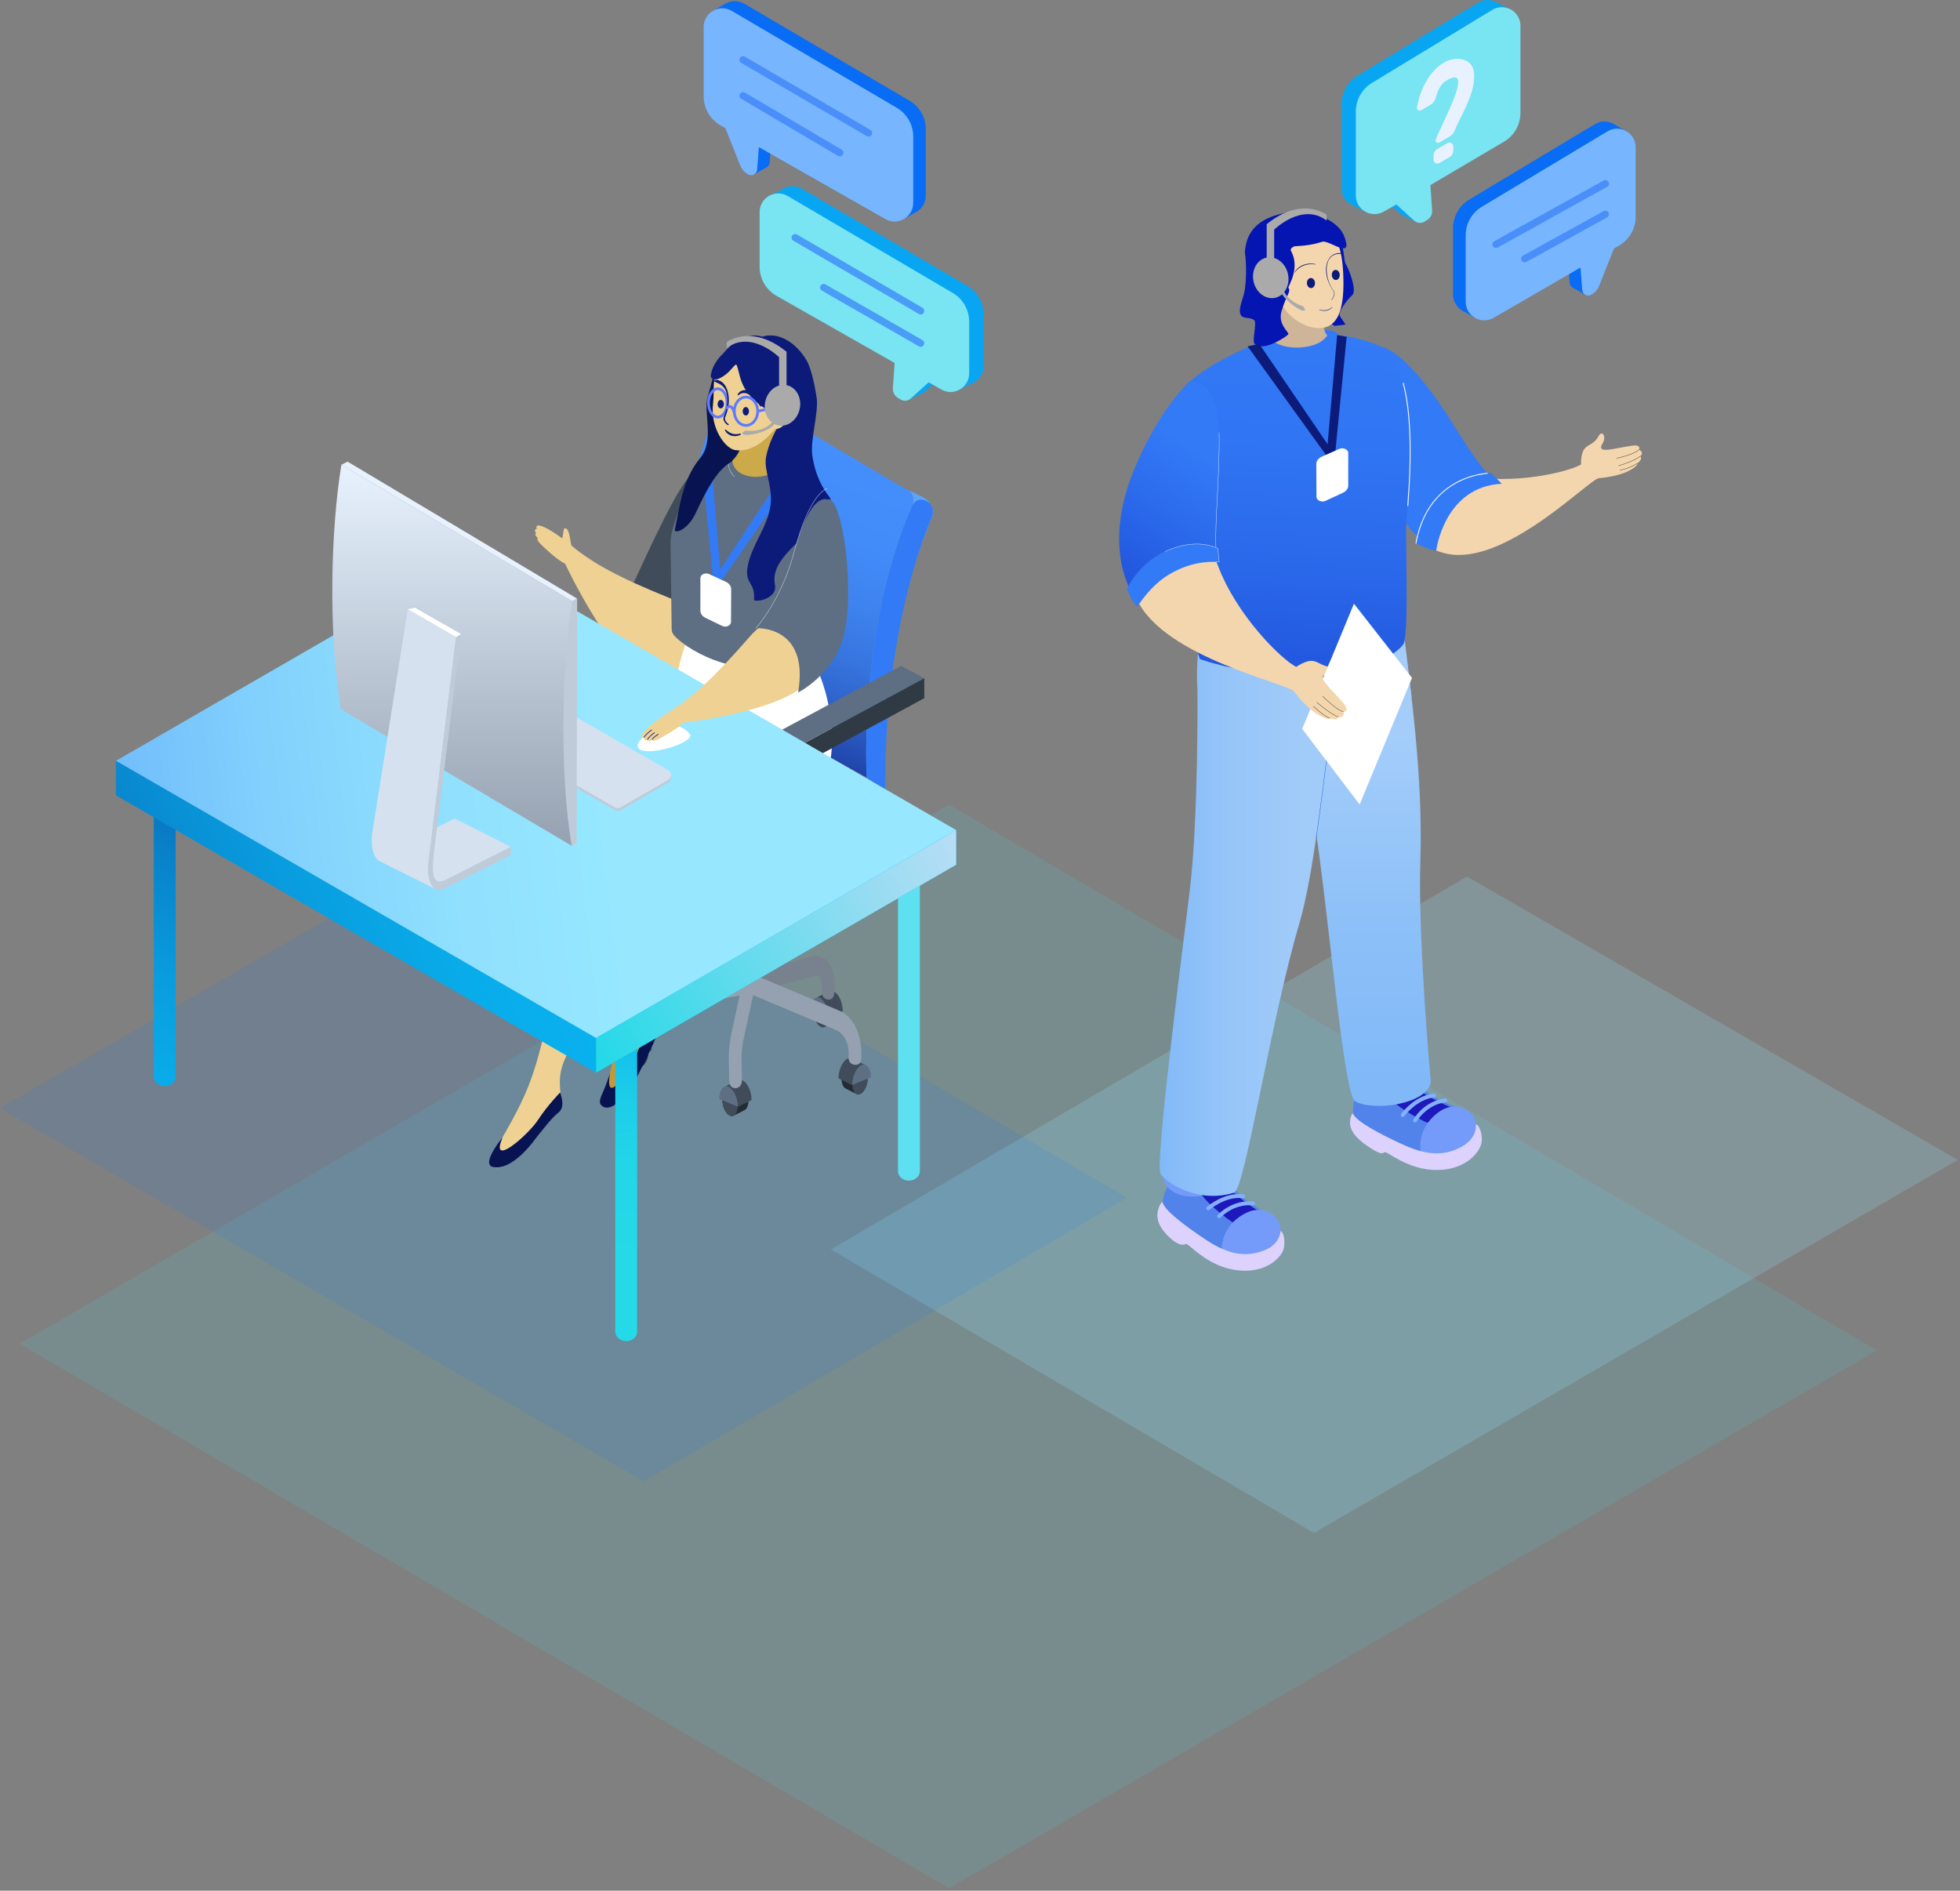 <svg width="622" height="600" viewBox="0 0 622 600" fill="none" xmlns="http://www.w3.org/2000/svg">
<rect x="0" y="0" width="622" height="600" fill="#808080" stroke="none"/>
<path opacity="0.12" d="M301.21 255.322L6.189 426.414L301.21 599.247L595.635 428.557L301.21 255.322Z" fill="#41DCEC"/>
<path opacity="0.21" d="M465.564 278.18L621.283 368.092L416.981 486.475L263.657 396.512L465.564 278.18Z" fill="#96E7FF"/>
<path opacity="0.11" d="M155.719 261.766L0 351.678L204.302 470.061L357.626 380.098L155.719 261.766Z" fill="#0878FF"/>
<path d="M275.033 246.747C275.033 246.747 272.284 200.021 289.499 160.449C290.123 159.017 290.191 156.093 287.004 154.989C287.004 154.989 292.614 157.46 293.63 158.239C295.654 159.79 296.595 162.099 295.787 163.999C278.775 204.027 280.935 251.174 280.935 251.174L275.033 246.747Z" fill="#5DA4F9"/>
<path d="M214.117 213.254C214.117 213.254 211.311 165.548 229.129 125.72C229.912 123.971 231.84 123.038 233.691 123.531L287.005 154.988C289.307 155.602 290.507 158.119 289.554 160.302C272.273 199.903 275.028 246.736 275.028 246.736L214.117 213.254Z" fill="url(#paint0_linear_1999_3623)"/>
<path d="M289.5 160.449C289.5 160.449 290.901 157.365 294.155 159.088C296.965 160.576 295.788 163.999 295.788 163.999C295.788 163.999 280.418 196.625 280.936 251.173L275.028 246.737C275.028 246.737 272.365 199.516 289.5 160.449Z" fill="#337AF7"/>
<path d="M237.542 349.196C237.542 346.905 236.45 344.598 235.102 344.043C234.671 343.866 234.266 343.889 233.915 344.078L233.928 344.071L230.553 345.771C230.543 345.775 230.532 345.78 230.522 345.785C230.514 345.789 230.505 345.792 230.497 345.797C230.493 345.799 230.489 345.8 230.485 345.802L230.486 345.804C229.735 346.202 229.227 347.352 229.227 348.915C229.227 351.206 230.319 353.513 231.666 354.067C232.087 354.24 232.482 354.222 232.828 354.046L232.829 354.049L236.26 352.32L236.226 352.337C237.008 351.968 237.542 350.798 237.542 349.196Z" fill="#232C33"/>
<path d="M232.483 354.164C233.753 353.92 234.416 351.821 233.965 349.477C233.514 347.132 232.12 345.429 230.85 345.674C229.58 345.918 228.917 348.016 229.368 350.361C229.819 352.705 231.213 354.408 232.483 354.164Z" fill="#404C59"/>
<path d="M234.233 351.222C234.233 348.407 232.891 345.573 231.235 344.891C229.58 344.21 228.238 345.939 228.238 348.754L234.233 351.222Z" fill="#5E6E83"/>
<path d="M238.506 349.096C238.506 346.293 237.169 343.47 235.521 342.791C234.993 342.574 234.497 342.602 234.067 342.834L234.083 342.825L230.16 344.801C230.495 344.719 230.854 344.735 231.234 344.891C232.89 345.573 234.231 348.407 234.231 351.222L238.506 349.096Z" fill="#404C59"/>
<path d="M266.479 320.999C266.479 318.708 265.387 316.401 264.039 315.847C263.608 315.669 263.203 315.693 262.852 315.882L262.865 315.875L259.49 317.574C259.48 317.579 259.469 317.584 259.459 317.589C259.451 317.593 259.442 317.596 259.434 317.601C259.43 317.603 259.426 317.604 259.422 317.606L259.423 317.607C258.672 318.006 258.164 319.156 258.164 320.719C258.164 323.01 259.256 325.316 260.603 325.871C261.024 326.044 261.419 326.026 261.765 325.849L261.766 325.853L265.197 324.124L265.163 324.141C265.945 323.771 266.479 322.601 266.479 320.999Z" fill="#232C33"/>
<path d="M261.419 325.968C262.689 325.724 263.352 323.625 262.901 321.281C262.45 318.936 261.056 317.234 259.786 317.478C258.517 317.722 257.853 319.821 258.304 322.165C258.755 324.51 260.149 326.212 261.419 325.968Z" fill="#404C59"/>
<path d="M263.17 323.027C263.17 320.212 261.828 317.378 260.172 316.696C258.517 316.015 257.175 317.744 257.175 320.559L263.17 323.027Z" fill="#5E6E83"/>
<path d="M267.444 320.901C267.444 318.097 266.107 315.274 264.459 314.596C263.931 314.378 263.435 314.407 263.005 314.639L263.021 314.63L259.098 316.606C259.432 316.524 259.792 316.54 260.172 316.696C261.828 317.377 263.169 320.212 263.169 323.027L267.444 320.901Z" fill="#404C59"/>
<path d="M222.094 317.299C222.094 315.008 221.002 312.701 219.655 312.146C219.223 311.969 218.818 311.992 218.467 312.181L218.48 312.174L215.106 313.874C215.095 313.878 215.085 313.883 215.074 313.888C215.066 313.892 215.057 313.896 215.049 313.9C215.045 313.902 215.041 313.903 215.037 313.905L215.038 313.907C214.287 314.305 213.779 315.455 213.779 317.018C213.779 319.309 214.871 321.616 216.218 322.17C216.639 322.343 217.035 322.325 217.38 322.149L217.381 322.152L220.812 320.423L220.778 320.44C221.56 320.071 222.094 318.901 222.094 317.299Z" fill="#232C33"/>
<path d="M217.034 322.268C218.304 322.024 218.968 319.925 218.517 317.581C218.066 315.236 216.671 313.533 215.401 313.778C214.132 314.022 213.468 316.12 213.919 318.465C214.37 320.809 215.765 322.512 217.034 322.268Z" fill="#404C59"/>
<path d="M218.784 319.326C218.784 316.511 217.442 313.677 215.787 312.996C214.132 312.314 212.79 314.044 212.79 316.859L218.784 319.326Z" fill="#5E6E83"/>
<path d="M223.059 317.2C223.059 314.397 221.722 311.574 220.073 310.895C219.546 310.678 219.05 310.706 218.62 310.938L218.636 310.929L214.713 312.905C215.047 312.823 215.407 312.839 215.787 312.995C217.442 313.677 218.784 316.511 218.784 319.326L223.059 317.2Z" fill="#404C59"/>
<path d="M267.063 342.316C267.063 340.025 268.155 337.718 269.503 337.164C269.934 336.986 270.339 337.01 270.69 337.199L270.677 337.192L274.052 338.891C274.062 338.896 274.073 338.901 274.083 338.906C274.091 338.91 274.1 338.913 274.108 338.917C274.112 338.919 274.116 338.921 274.12 338.923L274.119 338.924C274.87 339.323 275.378 340.473 275.378 342.035C275.378 344.326 274.286 346.633 272.939 347.188C272.518 347.361 272.123 347.343 271.777 347.166L271.776 347.169L268.345 345.441L268.379 345.458C267.597 345.088 267.063 343.918 267.063 342.316Z" fill="#232C33"/>
<path d="M275.238 343.481C275.689 341.137 275.025 339.038 273.755 338.794C272.486 338.55 271.091 340.253 270.64 342.597C270.189 344.942 270.853 347.04 272.123 347.284C273.392 347.529 274.787 345.826 275.238 343.481Z" fill="#404C59"/>
<path d="M270.373 344.343C270.373 341.528 271.715 338.694 273.37 338.012C275.026 337.331 276.368 339.06 276.368 341.875L270.373 344.343Z" fill="#5E6E83"/>
<path d="M266.098 342.217C266.098 339.413 267.435 336.59 269.083 335.912C269.611 335.694 270.107 335.723 270.537 335.955L270.521 335.946L274.444 337.921C274.11 337.84 273.75 337.856 273.37 338.012C271.715 338.693 270.373 341.528 270.373 344.343L266.098 342.217Z" fill="#404C59"/>
<path d="M197.491 333.769C197.491 331.478 198.583 329.171 199.931 328.616C200.362 328.439 200.767 328.462 201.119 328.652L201.105 328.644L204.48 330.344C204.49 330.349 204.501 330.353 204.511 330.358C204.519 330.362 204.528 330.366 204.536 330.37C204.54 330.372 204.544 330.373 204.548 330.375L204.548 330.377C205.298 330.775 205.807 331.926 205.807 333.488C205.807 335.779 204.714 338.086 203.367 338.641C202.946 338.814 202.551 338.795 202.205 338.619L202.204 338.622L198.773 336.894L198.807 336.91C198.025 336.541 197.491 335.371 197.491 333.769Z" fill="#404C59"/>
<path d="M205.666 334.935C206.117 332.59 205.453 330.492 204.184 330.248C202.914 330.004 201.519 331.706 201.068 334.051C200.618 336.395 201.281 338.494 202.551 338.738C203.82 338.982 205.215 337.28 205.666 334.935Z" fill="#232C33"/>
<path d="M200.801 335.795C200.801 332.98 202.143 330.146 203.798 329.464C205.454 328.783 206.796 330.513 206.796 333.327L200.801 335.795Z" fill="#404C59"/>
<path d="M196.526 333.67C196.526 330.866 197.863 328.043 199.512 327.364C200.039 327.147 200.535 327.176 200.965 327.407L200.949 327.399L204.872 329.374C204.538 329.293 204.178 329.308 203.798 329.465C202.143 330.146 200.801 332.98 200.801 335.795L196.526 333.67Z" fill="#5E6E83"/>
<path d="M237.365 308.955L257.601 303.53C260.702 302.899 262.432 304.566 263.336 306.08C265.393 309.524 264.84 314.643 264.77 315.216C264.561 316.93 263.539 317.469 262.449 317.159C261.358 316.842 260.608 315.758 260.8 314.037C260.89 313.23 260.908 311.286 260.388 310.429C259.893 309.612 258.756 309.705 258.2 309.819L237.958 315.245L237.365 308.955Z" fill="#78828E"/>
<path d="M237.958 315.245L205.833 321.647C205.784 321.656 205.703 321.665 205.652 321.67C204.927 321.728 202.562 322.37 202.562 328.185C202.562 329.941 201.617 330.566 200.501 330.566C199.386 330.566 198.522 329.941 198.522 328.185C198.522 318.037 203.382 315.483 205.413 315.32L237.365 308.956L237.958 315.245Z" fill="#95A1B0"/>
<path d="M271.327 337.932C272.309 337.932 273.141 337.634 273.292 336.063C273.697 331.84 272.662 323.154 265.844 320.515L238.231 308.9L222.204 300.835C222.024 300.745 221.836 300.694 221.647 300.686C221.403 300.668 219.185 300.654 217.472 303.276C216.641 304.546 215.651 306.903 215.651 310.915C215.651 312.671 216.57 313.57 217.686 313.57C218.801 313.57 219.691 312.671 219.691 310.915C219.691 308.039 220.527 307.209 221.32 307.067L237.095 315.001L264.84 326.676C269.59 328.516 269.384 334.054 269.295 335.147C269.154 336.875 269.945 337.659 271.041 337.901C271.138 337.921 271.233 337.932 271.327 337.932Z" fill="#95A1B0"/>
<path d="M233.434 345.352C233.536 345.352 233.639 345.339 233.742 345.315C234.845 345.049 235.621 344.069 235.452 342.333C235.43 342.069 235.413 341.013 235.396 339.895C235.38 338.934 235.361 337.715 235.329 336.19C235.255 332.672 236.056 329.418 236.064 329.385L239.621 313C239.982 311.339 239.419 309.53 238.363 308.963C237.306 308.394 236.159 309.283 235.798 310.945L232.288 327.125C232.124 327.798 231.195 331.843 231.291 336.402C231.323 337.905 231.342 339.106 231.357 340.053C231.385 341.85 231.398 342.67 231.459 343.295C231.612 344.868 232.454 345.352 233.434 345.352Z" fill="#95A1B0"/>
<path d="M238.045 312.951C239.44 312.951 240.57 311.171 240.57 308.976V262.627C240.57 260.431 239.44 258.652 238.045 258.652C236.651 258.652 235.521 260.431 235.521 262.627V308.976C235.521 311.171 236.651 312.951 238.045 312.951Z" fill="#95A1B0"/>
<path d="M226.655 206.949L219.289 204.988L171.323 217.892L178.666 219.977L226.655 206.949Z" fill="#5E6E83"/>
<path d="M178.667 223.172L226.655 210.128V206.949L178.667 219.993V223.172Z" fill="#2F3A44"/>
<path d="M171.321 221.086L178.669 223.173V219.982L171.321 217.895V221.086Z" fill="#95A1B0"/>
<path d="M225.488 147.712C225.488 147.712 222.414 144.829 215.897 155.264C209.379 165.698 199.05 190.137 196.591 194.256C196.591 194.256 214.544 195.183 213.56 213.443C213.56 213.443 225.273 206.132 229.699 183.375C232.888 166.986 229.792 147.575 225.488 147.712Z" fill="#404C59"/>
<path d="M218.277 209.721C218.277 209.721 229.109 196.486 212.387 189.741C195.666 182.996 187.92 178.547 181.46 173.246C180.904 172.789 180.992 167.638 179.281 167.638C178.591 167.638 178.774 171.127 178.27 170.755C173.644 167.345 170.73 166.163 170.27 167.068C170.22 167.165 170.059 167.343 170.448 167.823C169.819 167.671 169.459 168.57 170.183 169.195C169.743 169.395 169.713 169.978 170.717 170.731C170.354 170.949 170.436 171.487 171.43 172.534C171.43 172.534 176.475 177.598 179.33 178.882C179.33 178.882 194.397 211.108 206.559 215.094C212.364 216.996 218.277 209.721 218.277 209.721Z" fill="#EFD293"/>
<path d="M170.214 254.735C172.961 263.843 192.735 264.083 211.801 256.914C230.868 249.745 244.098 236.549 241.351 227.441C238.604 218.332 220.92 216.76 201.853 223.929C182.786 231.099 167.467 245.626 170.214 254.735Z" fill="#E8F2FF"/>
<path d="M181.833 249.369C181.833 249.369 176.818 245.674 172.845 248.701C168.872 251.728 169.643 253.958 171.191 257.183C172.738 260.408 172.815 270.739 182.573 295.306C192.286 319.76 196.989 323.316 194.581 336.22C192.306 348.411 187.92 350.08 192.365 351.195C195.382 351.952 200.378 345.813 204.374 336.8C208.371 327.787 209.114 326.67 207.881 325.158C206.723 323.739 202.302 320.331 201.386 315.077C195.607 281.893 198.093 269.392 181.833 249.369Z" fill="#C49938"/>
<path d="M205.783 322.783C205.783 322.783 204.572 331.995 198.062 341.291C191.553 350.588 193.597 340.531 193.597 340.531C193.597 340.531 192.461 344.08 191.477 346.278C190.493 348.475 189.509 350.419 191.704 351.348C193.899 352.278 198.365 349.32 202.301 341.46C206.237 333.6 209.341 327.684 208.735 326.079C208.13 324.473 205.783 322.783 205.783 322.783Z" fill="#071451"/>
<path d="M221.307 196.041C218.13 200.651 214.526 212.847 214.114 219.93C213.207 235.513 219.436 253.411 238.7 258.389C265.206 265.238 269.264 233.111 258.555 210.502C254.043 200.978 246.304 196.317 239.937 193.363C232.504 189.915 226.331 188.753 221.307 196.041Z" fill="white"/>
<path d="M188.151 263.289C190.074 272.657 209.728 275.091 229.339 270.074C248.95 265.057 263.289 253.395 261.366 244.027C259.444 234.658 241.987 231.131 222.377 236.148C202.766 241.166 186.229 253.921 188.151 263.289Z" fill="white"/>
<path d="M232.995 145.455C232.995 145.455 232.116 145 231.194 146.029C231.194 146.029 225.88 146.696 224.254 147.026C223.081 147.265 222.062 148.054 221.456 149.201C219.013 153.832 212.561 166.643 212.785 172.409C212.785 172.409 213.098 193.567 213.147 199.55C213.154 200.345 213.429 201.104 213.928 201.67C216.908 205.051 231.624 215.818 253.314 211.204C254.564 210.938 255.79 210.496 256.92 209.842C258.569 208.885 260.443 207.285 260.391 204.968C260.299 200.849 266.755 166.868 264.08 161.308C261.406 155.747 248.988 148.716 248.988 148.716C248.988 148.716 248.727 147.126 247.284 147.333C247.284 147.333 242.939 151.849 237.498 150.202C237.498 150.202 233.426 149.3 232.995 145.455Z" fill="#5E6E83"/>
<path d="M231.194 146.029C231.194 146.029 230.519 148.602 233.03 151.29" stroke="#E8F2FF" stroke-width="0.108" stroke-linecap="round" stroke-linejoin="round"/>
<path d="M248.973 148.73C248.973 148.73 248.297 151.702 244.008 153.093" stroke="#E8F2FF" stroke-width="0.108" stroke-linecap="round" stroke-linejoin="round"/>
<path d="M249.481 148.855L228.579 180.682L225.663 146.059L222.746 146.585L226.634 187.588L253.06 149.615L249.481 148.855Z" fill="#337AF7"/>
<path d="M230.358 184.641L225.035 182.183C223.802 181.614 222.26 182.326 222.26 183.464V193.786C222.26 194.728 222.877 195.602 223.887 196.088L229.179 198.639C230.409 199.232 231.978 198.527 231.984 197.379L232.039 186.981C232.044 186.016 231.402 185.123 230.358 184.641Z" fill="white"/>
<path d="M226.963 117.287C226.963 117.287 226 120.705 224.543 126.096C223.199 131.067 226.766 139.825 222.227 145.315C216.543 152.19 215.762 160.614 214.175 168.055C213.874 169.467 218.202 168.411 220.806 162.767C228.858 145.315 232.171 145.165 245.512 142.835C245.512 142.835 241.335 120.281 226.963 117.287Z" fill="#071451"/>
<path d="M248.228 148.33C246.69 147.403 246.609 145.721 246.609 145.721C246.609 145.721 246.5 143.818 246.424 141.723C246.341 139.433 246.459 137.137 246.774 134.873C246.774 134.873 241.364 129.861 234.293 136.211C234.293 136.211 237.522 141.144 232.392 146.19C232.392 146.19 232.442 149.09 235.804 150.549C241.134 152.862 247.265 149.481 248.228 148.33Z" fill="#CCA949"/>
<path d="M229.233 113.853C229.233 113.853 226.988 117.067 226.583 121.135C226.417 122.8 226.578 125.574 226.284 128.083C225.369 135.901 230.125 142.304 233.277 142.826C240.222 143.974 245.915 136.12 245.915 136.12C245.915 136.12 248.51 136.59 249.53 133.129C250.549 129.669 247.584 128.968 246.286 131.065C246.286 131.065 249.159 115.802 236.555 113.37C236.555 113.37 232.385 112.285 229.233 113.853Z" fill="#EFD293"/>
<path d="M227.792 132.358C229.427 132.358 230.753 130.346 230.753 127.863C230.753 125.381 229.427 123.368 227.792 123.368C226.157 123.368 224.832 125.381 224.832 127.863C224.832 130.346 226.157 132.358 227.792 132.358Z" stroke="#5F7AFF" stroke-width="0.863" stroke-miterlimit="10"/>
<path d="M226.717 121.071C227.294 121.381 227.846 121.577 228.373 121.855C228.887 122.156 229.372 122.533 229.76 123.043C230.566 124.059 230.816 125.531 230.837 126.913C230.857 128.317 230.588 129.721 230.143 131.039C230.029 131.369 229.908 131.695 229.772 132.012C229.715 132.151 229.605 132.342 229.575 132.589C229.543 132.819 229.582 133.037 229.632 133.23C229.846 134.021 230.407 134.597 231.02 134.909C231.11 134.955 231.216 134.911 231.257 134.811C231.295 134.718 231.262 134.608 231.186 134.557C230.671 134.207 230.216 133.706 230.082 133.09C230.017 132.743 230.023 132.605 230.203 132.24C230.343 131.907 230.468 131.567 230.583 131.224C231.035 129.848 231.308 128.388 231.301 126.909C231.276 125.44 231.014 123.938 230.283 122.612C229.913 121.96 229.391 121.381 228.762 121.018C228.15 120.627 227.426 120.436 226.717 120.672C226.62 120.705 226.564 120.82 226.593 120.929C226.609 120.987 226.645 121.031 226.69 121.056L226.717 121.071Z" fill="#0C1A7A"/>
<path d="M230.083 136.621C230.333 137.078 230.662 137.433 231.048 137.726C231.44 137.996 231.867 138.236 232.33 138.317C232.786 138.405 233.253 138.446 233.706 138.373C234.164 138.336 234.595 138.162 235.006 137.972C235.097 137.93 235.141 137.814 235.103 137.712C235.07 137.622 234.985 137.574 234.903 137.592L234.892 137.595C234.069 137.777 233.244 137.883 232.467 137.644C231.7 137.425 230.978 136.975 230.37 136.385L230.352 136.367C230.277 136.295 230.165 136.304 230.1 136.387C230.048 136.454 230.043 136.549 230.083 136.621Z" fill="#0C1A7A"/>
<path d="M237.683 130.515C237.683 131.254 237.238 131.853 236.688 131.853C236.138 131.853 235.693 131.254 235.693 130.515C235.693 129.777 236.138 129.178 236.688 129.178C237.238 129.178 237.683 129.777 237.683 130.515Z" fill="#0C1A7A"/>
<path d="M229.722 128.255C229.722 128.993 229.276 129.592 228.727 129.592C228.177 129.592 227.731 128.993 227.731 128.255C227.731 127.516 228.177 126.917 228.727 126.917C229.276 126.917 229.722 127.516 229.722 128.255Z" fill="#0C1A7A"/>
<path d="M234.385 125.395C234.921 124.896 235.627 124.667 236.284 124.733C236.947 124.811 237.614 125.075 238.226 125.493C238.846 125.894 239.417 126.356 239.899 126.958C240.403 127.528 240.843 128.207 241.223 128.915L241.232 128.932C241.283 129.027 241.393 129.058 241.479 129.001C241.543 128.958 241.575 128.877 241.564 128.798C241.436 127.882 241.065 127.065 240.588 126.313C240.082 125.597 239.446 124.943 238.713 124.523C237.99 124.111 237.171 123.725 236.285 123.803C235.408 123.843 234.548 124.328 234.097 125.161C234.046 125.255 234.073 125.377 234.157 125.434C234.224 125.479 234.306 125.469 234.363 125.416L234.385 125.395Z" fill="#0C1A7A"/>
<path d="M225.542 119.402C225.542 119.402 226.016 122.046 230.279 118.873C231.877 117.684 233.121 115.7 233.594 115.7C234.068 115.7 234.591 119.512 235.489 121.517C235.963 122.575 237.384 126.806 245.563 131.346C245.563 131.346 245.728 131.687 246.286 131.065C246.286 131.065 247.181 129.532 248.643 129.979C250.105 130.426 249.715 132.649 249.461 133.359C249.183 134.137 248.521 135.847 246.485 136.138C246.485 136.138 243.824 140.609 243.067 145.315C242.41 149.403 245.405 154.863 244.488 160.651C243.411 167.448 238.789 172.693 237.384 179.16C236.006 185.5 239.752 184.449 239.278 190.266C239.195 191.283 246.856 190.266 245.909 185.506C244.058 176.207 258.705 169.644 263.49 160.451C263.49 160.451 264.199 159.152 263.237 157.739C262.821 157.127 258.855 152.679 257.75 144.257C257.147 139.658 259.831 130.658 259.171 126.277C258.25 120.159 257.025 116.36 256.24 114.867C253.861 110.347 248.194 104.923 241.869 106.844C241.869 106.844 235.897 104.358 229.42 112.268C229.42 112.268 225.93 115.296 225.542 119.402Z" fill="#0C1A7A"/>
<path d="M236.738 135.002C238.795 135.002 240.462 132.99 240.462 130.507C240.462 128.025 238.795 126.012 236.738 126.012C234.682 126.012 233.015 128.025 233.015 130.507C233.015 132.99 234.682 135.002 236.738 135.002Z" stroke="#5F7AFF" stroke-width="0.863" stroke-miterlimit="10"/>
<path d="M230.752 129.449C230.752 129.449 231.938 127.702 233.025 130.823" stroke="#5F7AFF" stroke-width="0.863" stroke-miterlimit="10" stroke-linecap="round"/>
<path d="M240.461 130.508L246.505 129.179" stroke="#5F7AFF" stroke-width="0.863" stroke-miterlimit="10"/>
<path d="M200.833 265.459C200.833 265.459 198.988 258.293 194.192 257.831C189.397 257.368 188.75 259.927 188.151 263.964C187.552 268.001 182.388 278.172 176.854 307.528C171.321 336.884 168.738 344.049 162.467 355.607C156.196 367.164 153.614 369.245 156.565 370.4C159.516 371.556 165.603 367.395 171.69 359.074C177.776 350.753 178.699 353.758 177.961 347.748C177.223 341.738 177.674 338.348 181.281 332.261C195.115 308.915 202.308 295.739 200.833 265.459Z" fill="#EFD293"/>
<path d="M177.777 346.675C177.777 346.675 173.917 350.564 170.738 355.402C167.559 360.239 155.145 371.053 159.535 360.903C159.535 360.903 152.308 369.558 156.565 370.4C160.822 371.243 165.893 366.595 169.148 362.421C172.403 358.247 175.128 354.738 176.945 353.315C178.761 351.892 178.837 350.185 177.777 346.675Z" fill="#071451"/>
<path d="M293.312 215.236L285.947 211.326L237.981 237.054L245.324 241.209L293.312 215.236Z" fill="#5E6E83"/>
<path d="M245.324 247.58L293.312 221.574V215.236L245.324 241.241V247.58Z" fill="#2F3A44"/>
<path d="M237.978 243.42L245.325 247.581V241.219L237.978 237.058V243.42Z" fill="#95A1B0"/>
<path d="M48.794 257.924V341.651C48.794 342.733 49.456 343.733 50.529 344.274C52.842 345.439 55.734 343.982 55.734 341.651V257.924H48.794Z" fill="url(#paint1_linear_1999_3623)"/>
<path d="M195.255 327.367V422.613C195.255 423.682 195.917 424.671 196.99 425.206C199.303 426.358 202.195 424.918 202.195 422.613V327.367C202.195 325.713 200.641 324.373 198.725 324.373C196.809 324.373 195.255 325.713 195.255 327.367Z" fill="url(#paint2_linear_1999_3623)"/>
<path d="M284.98 273.433V371.673C284.98 372.742 285.641 373.731 286.715 374.266C289.028 375.418 291.919 373.978 291.919 371.673V273.433H284.98Z" fill="#5DE0EF"/>
<path d="M286.309 264.528L151.085 186.45L54.855 242.013L36.75 241.326L36.813 252.431L189.176 340.405L303.448 274.424V263.317L286.309 264.528Z" fill="url(#paint3_linear_1999_3623)"/>
<path d="M36.812 241.435L189.175 329.409L303.447 263.428L151.084 175.454L36.812 241.435Z" fill="url(#paint4_linear_1999_3623)"/>
<path d="M189.176 329.409L189.176 340.404L303.448 274.424V263.428L189.176 329.409Z" fill="url(#paint5_linear_1999_3623)"/>
<path d="M178.228 225.753L212.056 245.285C213.24 245.969 213.24 247.677 212.056 248.361L196.917 257.102C196.368 257.419 195.691 257.419 195.142 257.102L161.314 237.57C160.13 236.886 160.13 235.177 161.314 234.494L176.452 225.753C177.001 225.436 177.678 225.436 178.228 225.753Z" fill="#BFCBD8"/>
<path d="M178.228 224.889L212.056 244.422C213.24 245.105 213.24 246.814 212.056 247.497L196.917 256.238C196.368 256.555 195.691 256.555 195.142 256.238L161.314 236.706C160.13 236.022 160.13 234.314 161.314 233.63L176.452 224.889C177.001 224.572 177.678 224.572 178.228 224.889Z" fill="#D5E1EF"/>
<path d="M108.175 225.093L181.431 268.403L181.603 190.79L108.347 147.48C104.973 167.877 104.094 200.688 108.175 225.093Z" fill="url(#paint6_linear_1999_3623)"/>
<path d="M182.982 267.587L181.431 268.404C177.348 244.715 178.521 209.575 181.603 190.791L183.153 189.974L182.982 267.587Z" fill="#BFCBD8"/>
<path d="M183.154 189.972L181.603 190.789L108.348 147.48L110.308 146.506L183.154 189.972Z" fill="#E8F2FF"/>
<path d="M162.128 268.761L144.243 259.74L124.016 269.968L137.335 276.346C137.46 280.373 139.601 280.479 142.41 278.736L162.128 268.761Z" fill="#D5E1EF"/>
<path d="M138.491 282.277C136.735 281.476 135.52 278.417 135.967 273.829L144.727 202.207L129.396 193.355L118.047 264.895C117.607 269.411 118.777 272.446 120.488 273.304L138.491 282.277Z" fill="#D5E1EF"/>
<path d="M162.101 271.347L140.608 282.22C137.846 283.618 135.303 280.198 135.919 273.873L144.679 202.252L129.349 193.4L131.575 192.368L146.327 201.219L137.721 270.39C137.375 274.495 136.993 277.671 138.165 279.07C139.186 280.288 140.385 279.846 142.41 278.737L162.128 268.762L162.101 271.347Z" fill="#BFCBD8"/>
<path d="M146.328 201.219L144.727 202.208L129.396 193.356L131.612 192.779L146.328 201.219Z" fill="white"/>
<path d="M431.935 340.412L431.549 330.176C431.549 330.176 448.527 330.194 448.527 330.491C448.526 330.788 448.854 341.017 448.854 341.017C448.854 341.017 448.691 347.789 443.767 349.299C438.844 350.81 432.839 348.765 431.935 340.412Z" fill="#F8EEA1"/>
<path d="M430.327 347.013C430.327 347.013 429.223 350.422 429.395 353.185C429.567 355.947 440.845 361.477 445.696 363.561C450.548 365.644 457.496 368.142 464.384 363.367C471.273 358.593 466.511 353.048 461.53 351.13C456.549 349.212 451.092 346.592 451.344 343.813C451.596 341.034 449.052 346.746 430.327 347.013Z" fill="#5183EB"/>
<path d="M440.105 345.604C440.105 345.604 435.575 345.805 433.174 343.161C432.274 342.17 431.962 341.132 431.924 340.222C431.924 340.222 428.198 340.322 428.528 344.687C428.859 349.052 434.898 353.074 442.5 349.352C442.5 349.352 442.661 346.296 440.105 345.604Z" fill="#749BFA"/>
<path d="M448.789 341.81C448.789 341.81 448.897 341.092 448.811 339.503C448.811 339.503 451.569 338.748 452.164 341.678C452.758 344.608 450.251 345.37 450.251 345.37L448.789 341.81Z" fill="#749BFA"/>
<path d="M452.137 355.931C452.137 355.931 443.539 351.769 441.069 348.352C438.598 344.935 438.666 341.85 443.819 340.988C448.337 340.232 449.997 341.956 451.368 346.685C451.368 346.685 454.855 349.094 460.534 351.457C466.212 353.82 455.553 357.75 452.137 355.931Z" fill="#1D19BA"/>
<path d="M450.915 365.864C450.915 365.864 449.052 358.326 456.588 352.909C462.388 348.741 468.236 352.91 468.349 356.768C468.421 359.226 467.644 363.296 460.949 365.862C458.053 366.973 453.902 367.074 450.915 365.864Z" fill="#749BFA"/>
<path d="M429.394 353.402C429.394 353.402 428.791 353.425 428.479 355.373C427.881 359.108 431.374 361.902 433.881 363.63C437.662 366.234 438.606 366.26 439.326 365.656C440.047 365.052 446.592 371.405 456.161 371.295C465.731 371.185 470.025 365.087 470.245 362.12C470.396 360.081 469.604 357.091 468.349 356.767C468.349 356.767 468.948 360.827 464.384 363.585C459.552 366.505 453.984 367.184 445.674 363.433C437.364 359.682 430.194 355.698 429.394 353.402Z" fill="#DDD2FD"/>
<path d="M445.147 354.445C445.019 354.445 444.891 354.405 444.781 354.324C444.508 354.122 444.451 353.736 444.653 353.463C444.831 353.222 449.087 347.558 455.041 347.068C455.384 347.048 455.677 347.292 455.705 347.631C455.733 347.97 455.481 348.267 455.142 348.295C449.751 348.739 445.682 354.141 445.642 354.196C445.521 354.358 445.335 354.445 445.147 354.445Z" fill="#85B0FF"/>
<path d="M449.065 356.179C448.964 356.179 448.86 356.154 448.765 356.101C448.469 355.934 448.363 355.56 448.529 355.264C448.661 355.026 451.854 349.44 458.584 348.586C458.928 348.548 459.23 348.783 459.273 349.119C459.316 349.457 459.077 349.765 458.74 349.808C452.64 350.582 449.633 355.812 449.603 355.865C449.49 356.066 449.281 356.179 449.065 356.179Z" fill="#85B0FF"/>
<path d="M416.922 213.697C416.922 213.697 442.112 176.904 446.614 210.67C451.272 245.602 451.011 264.116 450.737 273.478C449.987 299.085 454.06 343.413 454.06 343.413C453.012 350.399 435.95 352.792 430.132 349.526C425.62 346.993 420.415 270.287 413.894 242.341C413.894 242.341 408.887 224.06 416.922 213.697Z" fill="url(#paint7_linear_1999_3623)"/>
<path d="M373.045 368.683L374.656 358.568C374.656 358.568 391.307 361.886 391.248 362.178C391.19 362.469 389.43 372.569 389.43 372.569C389.43 372.569 388.046 379.178 382.923 379.702C377.799 380.226 372.307 377.052 373.045 368.683Z" fill="#F8EEA1"/>
<path d="M370.916 375.737C370.916 375.737 369.224 378.74 368.95 381.494C368.677 384.248 378.436 391.096 382.89 393.931C387.343 396.767 393.8 400.348 401.366 396.741C408.932 393.135 405.122 386.898 400.514 384.204C395.906 381.511 390.941 378.049 391.635 375.346C392.33 372.644 389.441 378.481 370.916 375.737Z" fill="#5183EB"/>
<path d="M380.255 375.309C380.255 375.309 375.752 374.78 373.807 371.786C373.078 370.663 372.937 369.588 373.045 368.684C373.045 368.684 369.154 369.135 368.976 372.546C368.748 376.917 373.841 380.983 382.017 379.393C382.017 379.393 382.667 376.403 380.255 375.309Z" fill="#749BFA"/>
<path d="M389.43 372.569C389.43 372.569 389.579 371.709 389.796 370.46C389.796 370.46 392.674 371.26 392.823 373.155C393.056 376.136 390.342 376.492 390.342 376.492L389.43 372.569Z" fill="#749BFA"/>
<path d="M390.472 387.434C390.472 387.434 382.654 381.945 380.765 378.176C378.875 374.406 380.18 372.963 384.842 371.876C389.504 370.789 390.747 373.069 391.198 378.185C391.198 378.185 394.253 381.122 399.478 384.367C404.704 387.611 393.552 389.778 390.472 387.434Z" fill="#1D19BA"/>
<path d="M387.707 396.827C387.707 396.827 387.079 389.088 395.387 384.952C401.781 381.769 406.884 386.823 406.376 390.649C406.052 393.087 404.631 396.979 397.611 398.437C394.575 399.068 390.46 398.501 387.707 396.827Z" fill="#749BFA"/>
<path d="M368.951 381.493C368.951 381.493 368.408 381.438 367.731 383.291C366.447 386.804 368.137 389.769 370.813 392.393C373.783 395.304 375.493 395.242 376.302 394.761C377.11 394.28 382.55 401.602 392.013 403.03C401.476 404.459 406.693 399.13 407.387 396.236C407.864 394.248 407.562 391.169 406.375 390.649C406.375 390.649 406.314 394.752 401.366 396.741C396.128 398.847 390.524 398.623 382.924 393.586C375.325 388.549 369.372 383.888 368.951 381.493Z" fill="#DDD2FD"/>
<path d="M383.448 384.044C383.274 384.044 383.101 383.971 382.98 383.829C382.759 383.571 382.788 383.182 383.046 382.961C383.273 382.766 388.682 378.189 394.596 379.034C394.933 379.082 395.167 379.394 395.119 379.731C395.071 380.067 394.764 380.305 394.422 380.253C389.075 379.486 383.899 383.852 383.848 383.896C383.731 383.995 383.589 384.044 383.448 384.044Z" fill="#85B0FF"/>
<path d="M386.882 386.605C386.735 386.605 386.587 386.553 386.469 386.447C386.217 386.22 386.197 385.831 386.424 385.577C386.606 385.375 390.965 380.643 397.713 381.302C398.051 381.335 398.298 381.636 398.265 381.974C398.232 382.312 397.936 382.562 397.593 382.527C391.451 381.926 387.38 386.357 387.339 386.402C387.218 386.537 387.05 386.605 386.882 386.605Z" fill="#85B0FF"/>
<path d="M447.934 220.891C446.881 213.201 444.611 188.984 442.189 185.454C442.189 185.454 412.216 189.588 384.277 188.553C384.277 188.553 378.846 201.587 380.01 219.402C380.01 219.402 380.359 259.574 377.565 282.629C375.621 298.668 366.399 369.49 368.286 372.494C370.173 375.497 380.411 382.025 391.624 378.488C395.087 377.396 403.182 324.082 412.264 293.342C416.813 277.943 419.949 248.396 421.476 237.26C421.476 237.26 421.702 230.512 427.486 229.007C427.486 229.007 448.56 225.471 447.934 220.891Z" fill="url(#paint8_linear_1999_3623)"/>
<path d="M417.684 265.889C419.387 254.401 420.661 243.206 421.477 237.26C421.477 237.26 421.702 230.512 427.486 229.007" stroke="#1951DB" stroke-width="0.108" stroke-linecap="round" stroke-linejoin="round"/>
<path d="M446.377 162.665C446.377 162.665 445.328 146.825 464.696 150.868C479.944 154.051 497.6 149.856 501.75 147.394C501.75 147.394 501.545 143.955 502.858 142.402C504.17 140.849 505.957 140.993 507.334 138.351C508.371 136.363 509.953 138.472 508.57 140.721C506.698 143.766 510.75 142.697 515.051 141.923C518.276 141.343 519.547 141.094 520.1 141.783C520.241 141.958 520.366 142.433 520.012 142.776C520.012 142.776 520.796 142.838 521.013 143.561C521.145 144.002 521.008 144.427 520.511 144.784C520.511 144.784 521.589 145.585 519.544 147.071C519.544 147.071 520.115 147.519 517.561 149.066C515.007 150.612 510.514 151.513 507.489 151.72C504.464 151.928 479.315 178.066 460.856 176.003C455.193 175.371 447.27 171.592 446.377 162.665Z" fill="#F4D6AE"/>
<path d="M520.012 142.776C520.012 142.776 519.039 144.059 513.014 145.46" stroke="#231F20" stroke-width="0.108" stroke-linecap="round" stroke-linejoin="round"/>
<path d="M520.511 144.785C520.511 144.785 519.093 146.152 513.644 147.817" stroke="#231F20" stroke-width="0.108" stroke-linecap="round" stroke-linejoin="round"/>
<path d="M519.544 147.071C519.544 147.071 518.021 148.304 514.073 149.261" stroke="#231F20" stroke-width="0.108" stroke-linecap="round" stroke-linejoin="round"/>
<path d="M438.686 110.152C438.686 110.152 446.603 111.032 461.557 135.285C467.878 145.537 471.61 150.239 473.998 152.124C473.998 152.124 456.028 150.616 450.624 171.226C450.624 171.226 443.587 165.822 437.178 146.847C430.769 127.871 431.774 107.89 438.686 110.152Z" fill="#337AF7"/>
<path d="M476.602 153.517L473.225 150.141C473.225 150.141 453.434 149.908 449.359 172.377C449.359 172.377 452.502 174.124 455.762 174.822C455.762 174.822 458.207 154.448 476.602 153.517Z" fill="#337AF7"/>
<path d="M449.359 172.531C449.35 172.531 449.341 172.53 449.331 172.528C449.247 172.513 449.192 172.433 449.207 172.349C451.578 159.276 459.251 153.847 465.27 151.593C468.005 150.57 470.405 150.191 471.936 150.053C472.023 150.038 472.095 150.109 472.103 150.193C472.111 150.278 472.048 150.352 471.964 150.36C470.451 150.496 468.081 150.87 465.379 151.882C459.434 154.107 451.855 159.473 449.51 172.404C449.496 172.478 449.432 172.531 449.359 172.531Z" fill="#E8F2FF"/>
<path d="M403.007 106.031C403.007 106.031 401.325 106.193 400.184 108.433C400.184 108.433 383.62 114.735 376.401 122.303C375.667 123.072 373.047 188.883 380.816 209.169C380.816 209.169 396.993 215.329 424.409 214.779C432.059 214.626 444.867 206.553 445.557 203.989C447.187 197.934 445.849 170.527 446.351 165.194C449.619 130.511 445.672 115.16 438.686 110.153C438.686 110.153 431.943 107.05 424.84 106.351C424.84 106.351 424.025 104.721 420.648 104.721C417.271 104.721 403.007 106.031 403.007 106.031Z" fill="url(#paint9_linear_1999_3623)"/>
<path d="M446.759 160.642C446.755 160.642 446.751 160.642 446.747 160.641C446.662 160.635 446.599 160.561 446.606 160.476C447.962 143.354 447.476 130.281 445.161 121.618C445.139 121.536 445.188 121.452 445.27 121.43C445.354 121.408 445.437 121.456 445.458 121.539C447.782 130.235 448.271 143.343 446.912 160.5C446.906 160.581 446.839 160.642 446.759 160.642Z" fill="#E8F2FF"/>
<path d="M429.671 191.586L413.243 231.315L431.48 255.303L448.093 215.127L429.671 191.586Z" fill="white"/>
<path d="M364.82 169.318C364.82 169.318 378.868 159.081 386.456 179.375C392.429 195.351 406.641 209.24 411.347 211.642C411.347 211.642 414.41 209.44 416.616 209.747C418.821 210.054 419.733 211.791 422.985 211.521C425.432 211.317 424.405 214.016 421.514 214.051C417.6 214.1 420.96 217.225 424.192 220.753C426.616 223.4 427.59 224.43 427.276 225.346C427.196 225.578 426.83 225.971 426.305 225.844C426.305 225.844 426.707 226.606 426.164 227.23C425.832 227.611 425.359 227.733 424.738 227.481C424.738 227.481 424.627 228.947 422.056 227.924C422.056 227.924 421.975 228.715 419.049 227.255C416.123 225.795 412.662 222.163 410.7 219.485C408.738 216.806 369.832 208.817 360.943 190.524C358.215 184.911 357.079 175.367 364.82 169.318Z" fill="#F4D6AE"/>
<path d="M426.305 225.844C426.305 225.844 424.548 225.693 419.727 220.937" stroke="#231F20" stroke-width="0.108" stroke-linecap="round" stroke-linejoin="round"/>
<path d="M424.738 227.48C424.738 227.48 422.643 226.968 417.914 222.897" stroke="#231F20" stroke-width="0.108" stroke-linecap="round" stroke-linejoin="round"/>
<path d="M422.057 227.923C422.057 227.923 420.025 227.235 416.83 224.14" stroke="#231F20" stroke-width="0.108" stroke-linecap="round" stroke-linejoin="round"/>
<path d="M377.686 120.887C377.686 120.887 386.479 120.103 386.878 137.296C387.202 151.232 384.98 170.498 386.169 176.413C386.169 176.413 370.919 170.489 359.783 189.038C359.783 189.038 349.38 174.825 359.793 149.33C367.93 129.409 377.686 120.887 377.686 120.887Z" fill="url(#paint10_linear_1999_3623)"/>
<path d="M386.479 174.093C386.479 174.093 380.117 170.257 369.709 175.024C361.328 178.862 357.896 186.321 357.638 186.875C357.638 186.875 358.704 190.182 360.919 192.6C360.919 192.6 364.868 185.827 371.425 182.06C377.079 178.811 382.433 178.03 386.917 178.355L386.479 174.093Z" fill="#337AF7"/>
<path d="M386.878 137.296C387.161 149.489 385.496 165.764 385.871 173.605" stroke="#E8F2FF" stroke-width="0.108" stroke-linecap="round" stroke-linejoin="round"/>
<path d="M385.952 178.303C386.278 178.314 386.6 178.332 386.917 178.355L386.479 174.093C386.479 174.093 380.117 170.257 369.709 175.024" stroke="#E8F2FF" stroke-width="0.108" stroke-linecap="round" stroke-linejoin="round"/>
<path d="M403.075 94.468C403.075 94.468 403.355 103.837 402.575 106.031C401.918 107.88 407.815 111.707 415.85 109.786C418.651 109.116 420.284 107.831 421.224 106.44C420.31 105.692 419.945 103.663 419.867 100.965L405.545 91.621L403.012 91.185L403.075 94.468Z" fill="#CEB499"/>
<path d="M407.038 67.754C407.038 67.754 415.776 65.874 421.387 70.191C426.998 74.507 426.208 82.612 427.035 83.739C427.861 84.865 430.8 92.138 429.115 93.681C427.43 95.224 424.409 99.108 425.272 100.403L426.998 102.993L423.545 103.424L416.028 98.824L403.691 86.16L407.038 67.754Z" fill="#0515B1"/>
<path d="M423.008 75.142C423.008 75.142 425.8 76.538 426.265 86.774C426.73 97.01 425.055 102.686 420.496 103.895C415.936 105.105 408.864 101.569 406.072 95.335C406.072 95.335 404.118 96.265 403.374 92.636C402.719 89.444 405.7 89.751 406.072 91.147C406.072 91.147 406.817 92.915 407.747 92.543C407.747 92.543 408.399 92.636 408.026 91.054C407.654 89.472 407.189 87.053 407.468 84.633C407.747 82.214 404.863 81.097 405.235 79.143C405.607 77.189 415.378 79.702 423.008 75.142Z" fill="#F4D6AE"/>
<path d="M425.737 80.562C419.223 80.063 420.45 89.137 423.408 92.465C423.696 93.379 423.21 94.751 422.468 95.259C422.445 95.238 422.444 95.201 422.465 95.177C422.626 94.993 422.78 94.803 422.908 94.596C423.303 94.018 423.486 93.138 423.321 92.536C421.079 89.688 419.592 84.662 422.132 81.586C423.035 80.583 424.455 80.149 425.78 80.35C425.924 80.377 425.881 80.594 425.737 80.562Z" fill="#0C1A7A"/>
<path d="M422.82 97.507C421.83 98.731 420.041 98.889 418.65 98.338C418.585 98.318 418.614 98.215 418.68 98.235C420.052 98.687 421.714 98.549 422.735 97.441C422.776 97.384 422.866 97.451 422.82 97.507Z" fill="#0C1A7A"/>
<path d="M416.115 91.427C416.823 91.389 417.358 90.641 417.31 89.756C417.262 88.872 416.649 88.186 415.941 88.225C415.233 88.263 414.698 89.011 414.746 89.895C414.794 90.779 415.407 91.465 416.115 91.427Z" fill="#0C1A7A"/>
<path d="M423.986 88.854C424.679 88.817 425.203 88.069 425.155 87.185C425.107 86.301 424.506 85.614 423.812 85.652C423.119 85.689 422.595 86.437 422.643 87.321C422.691 88.205 423.292 88.892 423.986 88.854Z" fill="#0C1A7A"/>
<path d="M417.434 83.93C414.984 83.501 412.318 84.378 410.897 86.482C410.861 86.54 410.766 86.482 410.807 86.423C412.108 84.154 414.984 83.201 417.46 83.825C417.526 83.841 417.504 83.947 417.434 83.93Z" fill="#0C1A7A"/>
<path d="M395.059 80.118C395.059 80.118 395.922 85.297 395.059 91.771C394.659 94.766 392.75 97.909 393.764 99.972C394.419 101.304 396.868 100.498 398.08 101.698C398.867 102.477 397.328 108.215 398.08 109.036C400.805 112.008 408.844 106.466 408.87 106.014C408.915 105.246 405.437 102.823 406.712 98.677C408.439 93.066 409.774 92.605 408.87 91.34C408.619 90.988 412.755 85.297 409.733 79.686C408.528 77.448 417.704 76.861 419.66 76.665C422.371 76.394 429.587 82.708 426.566 74.939C424.467 69.542 415.154 65.594 405.849 68.033C398.139 70.054 395.375 74.562 395.059 80.118Z" fill="#0515B1"/>
<path d="M399.633 109.147L421.308 140.974L424.332 106.351L427.357 106.877L423.325 147.88L395.922 109.907L399.633 109.147Z" fill="#0C1A7A"/>
<path d="M419.464 144.933L424.984 142.475C426.263 141.906 427.861 142.618 427.861 143.756V154.078C427.861 155.02 427.221 155.894 426.175 156.38L420.686 158.931C419.411 159.524 417.784 158.819 417.778 157.671L417.721 147.273C417.716 146.308 418.381 145.415 419.464 144.933Z" fill="white"/>
<path d="M422.044 210.032L420.092 214.717L426.566 216.876V210.032H422.044Z" fill="white"/>
<path d="M218.996 233.126C218.996 233.126 215.605 227.768 208.131 231.411C200.657 235.055 200.39 239.2 207.68 238.286C214.97 237.371 219.944 234.26 218.996 233.126Z" fill="white"/>
<path d="M256.722 203.044C256.722 203.044 249.59 188.657 237.908 202.06C226.226 215.463 219.709 221.243 212.946 225.546C206.183 229.85 203.024 233.101 203.739 233.977C203.802 234.054 203.892 234.263 204.434 234.055C204.08 234.592 204.699 235.22 205.483 234.747C205.491 235.222 205.967 235.439 206.959 234.747C207.01 235.156 207.489 235.254 208.722 234.666C208.722 234.666 214.776 231.604 216.881 229.358C216.881 229.358 249.24 225.756 256.968 215.709C260.657 210.913 256.722 203.044 256.722 203.044Z" fill="#EFD293"/>
<path d="M206.904 234.687C206.732 234.396 207.838 233.564 208.796 232.919C208.847 232.883 208.917 232.898 208.952 232.949C208.986 233 208.973 233.07 208.921 233.105C207.286 234.208 207.127 234.562 207.112 234.612C207.119 234.657 207.099 234.703 207.058 234.727C207.04 234.738 207.02 234.743 207.001 234.743C206.963 234.743 206.925 234.723 206.904 234.687Z" fill="#0C1A7A"/>
<path d="M205.474 234.778C205.516 234.778 205.557 234.754 205.576 234.714C205.58 234.705 206.014 233.835 207.78 232.596C207.831 232.56 207.843 232.49 207.808 232.439C207.772 232.388 207.702 232.377 207.651 232.412C205.827 233.691 205.39 234.58 205.373 234.617C205.346 234.673 205.37 234.74 205.426 234.766C205.441 234.774 205.458 234.778 205.474 234.778Z" fill="#0C1A7A"/>
<path d="M204.387 234.102C204.428 234.102 204.469 234.078 204.488 234.038C204.492 234.029 204.922 233.17 206.83 231.758C206.88 231.721 206.891 231.651 206.854 231.601C206.817 231.552 206.746 231.541 206.697 231.577C204.733 233.03 204.302 233.904 204.285 233.941C204.258 233.997 204.282 234.064 204.338 234.09C204.354 234.098 204.37 234.102 204.387 234.102Z" fill="#0C1A7A"/>
<path d="M262.52 158.516C262.52 158.516 257.148 155.749 251.925 175.5C247.99 190.379 239.875 199.355 239.875 199.355C239.875 199.355 256.967 198.248 253.278 219.767C253.278 219.767 263.607 214.603 267.296 203.29C271.742 189.656 267.438 156.671 262.52 158.516Z" fill="#5E6E83"/>
<path d="M262.5 155.087C262.5 155.087 257.148 155.749 251.925 175.5C247.99 190.379 239.875 199.355 239.875 199.355" stroke="#E8F2FF" stroke-width="0.108" stroke-linecap="round" stroke-linejoin="round"/>
<path d="M253.776 129.804C254.541 126.285 252.717 122.9 249.701 122.244C246.685 121.587 243.619 123.908 242.853 127.427C242.088 130.946 243.912 134.33 246.928 134.987C249.944 135.643 253.01 133.322 253.776 129.804Z" fill="#AAAAAA"/>
<path d="M230.588 110.476L230.617 108.604C230.617 108.604 238.386 102.562 249.608 111.626V128.003H247.239V113.352C247.239 113.352 238.328 104.578 230.588 110.476Z" fill="#AAAAAA"/>
<path d="M246.154 132.343C246.154 132.343 243.996 137.522 236.659 136.659C236.659 136.659 234.501 137.522 236.227 137.954C237.953 138.385 247.32 136.604 246.154 132.343Z" fill="#AAAAAA"/>
<path d="M404.657 94.507C407.674 93.851 409.498 90.466 408.732 86.947C407.967 83.428 404.901 81.108 401.885 81.764C398.868 82.421 397.044 85.805 397.81 89.324C398.575 92.843 401.641 95.163 404.657 94.507Z" fill="#AAAAAA"/>
<path d="M420.998 69.996L420.969 68.125C420.969 68.125 413.2 62.082 401.979 71.146V87.524H404.348V72.873C404.348 72.873 413.258 64.099 420.998 69.996Z" fill="#AAAAAA"/>
<path d="M406.635 89.292C406.635 89.292 406.428 94.899 413.453 97.185C413.453 97.185 415.052 98.872 413.303 98.542C411.555 98.212 403.793 92.674 406.635 89.292Z" fill="#AAAAAA"/>
<path d="M291.25 66.97L286.771 69.554L290.456 63.874L291.25 66.97Z" fill="#086CF5"/>
<path d="M243.204 53.105L239.49 55.217L240.494 50.52L243.204 53.105Z" fill="#086CF5"/>
<path d="M230.505 1.02L225.868 3.687L230.946 2.896L230.505 1.02Z" fill="#086CF5"/>
<path d="M309.692 120.976L304.1 123.859L307.561 117.466L309.692 120.976Z" fill="#08A6F2"/>
<path d="M292.807 124.678L288.326 126.925L291.597 123.167L292.807 124.678Z" fill="#08A6F2"/>
<path d="M243.607 62.439L249.287 59.549L250.541 62.539L243.607 62.439Z" fill="#08A6F2"/>
<path d="M288.563 31.915L236.204 1.176C232.265 -1.137 227.304 1.703 227.304 6.271V28.291C227.304 32.106 229.353 35.627 232.669 37.512L234.189 38.376L238.947 50.329C239.377 51.411 240.155 52.32 241.158 52.912L241.371 53.038C242.601 53.765 244.165 52.944 244.267 51.52L244.809 44.414L284.972 67.246C288.911 69.485 293.8 66.641 293.8 62.11V41.063C293.8 37.301 291.807 33.82 288.563 31.915Z" fill="#086CF5"/>
<path d="M284.572 34.197L232.212 3.457C228.274 1.145 223.313 3.985 223.313 8.552V30.572C223.313 34.387 225.362 37.908 228.678 39.794L230.198 40.657L234.956 52.61C235.386 53.692 236.164 54.601 237.167 55.194L237.38 55.319C238.61 56.046 240.174 55.226 240.275 53.801L240.818 46.695L280.981 69.527C284.919 71.766 289.809 68.922 289.809 64.391V43.344C289.809 39.582 287.816 36.101 284.572 34.197Z" fill="#78B5FF"/>
<path d="M306.884 90.659L254.525 59.919C250.586 57.607 245.625 60.447 245.625 65.014V82.381C245.625 86.196 247.674 89.717 250.991 91.603L288.456 112.901L287.915 120.932C287.833 122.146 288.409 123.303 289.4 123.915L290.297 124.47C291.362 125.129 292.704 125 293.641 124.149L299.259 119.043L303.293 121.336C307.232 123.576 312.121 120.731 312.121 116.2V99.806C312.121 96.044 310.129 92.564 306.884 90.659Z" fill="#08A6F2"/>
<path d="M302.323 92.94L249.964 62.2C246.025 59.888 241.064 62.728 241.064 67.296V84.662C241.064 88.477 243.113 91.998 246.429 93.884L283.895 115.182L283.353 123.213C283.272 124.427 283.848 125.584 284.839 126.197L285.736 126.751C286.801 127.41 288.143 127.282 289.08 126.431L294.698 121.324L298.732 123.618C302.671 125.857 307.56 123.012 307.56 118.481V102.088C307.56 98.326 305.568 94.845 302.323 92.94Z" fill="#79E4F2"/>
<path opacity="0.67" d="M235.797 18.96L275.633 42.21" stroke="#337AF7" stroke-width="2.281" stroke-miterlimit="10" stroke-linecap="round"/>
<path opacity="0.67" d="M235.797 30.362L266.511 48.481" stroke="#337AF7" stroke-width="2.281" stroke-miterlimit="10" stroke-linecap="round"/>
<path opacity="0.67" d="M252.331 75.402L292.167 98.652" stroke="#337AF7" stroke-width="2.281" stroke-miterlimit="10" stroke-linecap="round"/>
<path opacity="0.67" d="M261.38 91.241L292.167 108.915" stroke="#337AF7" stroke-width="2.281" stroke-miterlimit="10" stroke-linecap="round"/>
<path d="M463.683 98.328L468.161 100.911L464.476 95.232L463.683 98.328Z" fill="#086CF5"/>
<path d="M499.186 91.302L502.901 93.415L501.896 88.717L499.186 91.302Z" fill="#086CF5"/>
<path d="M511.885 39.219L516.522 41.886L511.444 41.094L511.885 39.219Z" fill="#086CF5"/>
<path d="M466.371 63.273L506.188 39.374C510.127 37.062 515.087 39.902 515.087 44.469V66.49C515.087 70.304 513.039 73.826 509.722 75.711L508.203 76.575L503.445 88.528C503.014 89.61 502.236 90.519 501.233 91.111L501.02 91.237C499.791 91.963 498.227 91.143 498.125 89.719L497.582 82.612L469.962 98.603C466.024 100.842 461.134 97.998 461.134 93.467V72.42C461.134 68.658 463.127 65.177 466.371 63.273Z" fill="#086CF5"/>
<path d="M470.361 65.553L510.178 41.655C514.116 39.343 519.077 42.183 519.077 46.75V68.77C519.077 72.585 517.029 76.106 513.712 77.992L512.193 78.856L507.435 90.808C507.004 91.891 506.226 92.799 505.223 93.392L505.01 93.518C503.781 94.244 502.217 93.424 502.115 92L501.572 84.893L473.952 100.884C470.014 103.123 465.124 100.278 465.124 95.748V74.701C465.124 70.939 467.117 67.458 470.361 65.553Z" fill="#78B5FF"/>
<path d="M428.138 64.534L433.73 67.417L430.269 61.024L428.138 64.534Z" fill="#08A6F2"/>
<path d="M445.022 68.237L449.503 70.484L446.232 66.726L445.022 68.237Z" fill="#08A6F2"/>
<path d="M479.968 3.341L474.288 0.452L473.035 3.442L479.968 3.341Z" fill="#08A6F2"/>
<path d="M430.945 23.955L469.051 0.822C472.99 -1.49 477.951 1.35 477.951 5.917V33.546C477.951 37.361 475.902 40.882 472.586 42.768L449.374 56.459L449.915 64.49C449.997 65.703 449.421 66.86 448.43 67.473L447.533 68.028C446.467 68.687 445.125 68.558 444.189 67.707L438.57 62.601L434.536 64.894C430.597 67.133 425.708 64.289 425.708 59.758V33.102C425.708 29.34 427.701 25.859 430.945 23.955Z" fill="#08A6F2"/>
<path d="M435.506 26.235L473.612 3.103C477.551 0.791 482.512 3.631 482.512 8.198V35.827C482.512 39.642 480.463 43.163 477.147 45.048L453.935 58.74L454.476 66.771C454.558 67.984 453.982 69.141 452.991 69.754L452.094 70.309C451.028 70.968 449.686 70.839 448.75 69.988L443.131 64.882L439.097 67.175C435.158 69.414 430.269 66.569 430.269 62.039V35.383C430.269 31.621 432.262 28.14 435.506 26.235Z" fill="#79E4F2"/>
<path opacity="0.67" d="M509.445 58.298L474.74 77.558" stroke="#337AF7" stroke-width="2.281" stroke-miterlimit="10" stroke-linecap="round"/>
<path opacity="0.67" d="M509.444 67.991L483.861 82.119" stroke="#337AF7" stroke-width="2.281" stroke-miterlimit="10" stroke-linecap="round"/>
<path d="M467.821 24.472C467.794 30.557 462.969 37.83 461.631 41.427C461.323 42.254 460.722 42.936 459.958 43.377L456.736 45.237C456.088 45.612 455.339 44.953 455.622 44.26C458.264 37.783 468.359 19.662 458.605 25.819C457.241 26.68 456.131 29.043 455.646 30.949C455.388 31.96 454.743 32.825 453.839 33.346L451.009 34.98C450.368 35.35 449.571 34.816 449.688 34.086C450.586 28.472 453.738 22.238 458.605 19.662C462.48 17.61 468.2 18.518 467.821 24.472Z" fill="#E8F2FF"/>
<path d="M460.068 49.827L456.762 51.736C455.932 52.215 454.897 51.6 454.921 50.642L454.957 49.188C454.976 48.413 455.397 47.705 456.068 47.317L459.375 45.408C460.205 44.929 461.239 45.544 461.216 46.502L461.179 47.956C461.16 48.731 460.739 49.439 460.068 49.827Z" fill="#E8F2FF"/>
<defs>
<linearGradient id="paint0_linear_1999_3623" x1="228.8" y1="248.25" x2="268.976" y2="140.532" gradientUnits="userSpaceOnUse">
<stop stop-color="#0C1A7A"/>
<stop offset="0.047" stop-color="#122789"/>
<stop offset="0.17" stop-color="#2147AC"/>
<stop offset="0.302" stop-color="#2E61C9"/>
<stop offset="0.441" stop-color="#3775DF"/>
<stop offset="0.592" stop-color="#3E83EF"/>
<stop offset="0.763" stop-color="#428CF9"/>
<stop offset="0.997" stop-color="#448FFC"/>
</linearGradient>
<linearGradient id="paint1_linear_1999_3623" x1="21.709" y1="373.917" x2="70.17" y2="256.776" gradientUnits="userSpaceOnUse">
<stop offset="0.115" stop-color="#09B2EF"/>
<stop offset="0.311" stop-color="#09ACEA"/>
<stop offset="0.56" stop-color="#099CDE"/>
<stop offset="0.836" stop-color="#0982CA"/>
<stop offset="1" stop-color="#0A70BC"/>
</linearGradient>
<linearGradient id="paint2_linear_1999_3623" x1="198.084" y1="317.287" x2="199.047" y2="403.939" gradientUnits="userSpaceOnUse">
<stop stop-color="#09B1EE"/>
<stop offset="0.12" stop-color="#11BCEC"/>
<stop offset="0.345" stop-color="#1CCCE9"/>
<stop offset="0.601" stop-color="#22D6E8"/>
<stop offset="0.953" stop-color="#25D9E8"/>
</linearGradient>
<linearGradient id="paint3_linear_1999_3623" x1="22.492" y1="322.082" x2="188.094" y2="256.291" gradientUnits="userSpaceOnUse">
<stop stop-color="#0A70BC"/>
<stop offset="0.164" stop-color="#0982CA"/>
<stop offset="0.44" stop-color="#099CDE"/>
<stop offset="0.689" stop-color="#09ACEA"/>
<stop offset="0.885" stop-color="#09B2EF"/>
</linearGradient>
<linearGradient id="paint4_linear_1999_3623" x1="-28.727" y1="276.64" x2="192.716" y2="249.682" gradientUnits="userSpaceOnUse">
<stop stop-color="#549EFA"/>
<stop offset="0.233" stop-color="#6BB7FB"/>
<stop offset="0.527" stop-color="#82D1FD"/>
<stop offset="0.792" stop-color="#91E1FE"/>
<stop offset="1" stop-color="#96E7FF"/>
</linearGradient>
<linearGradient id="paint5_linear_1999_3623" x1="189.759" y1="335.895" x2="306.739" y2="265.61" gradientUnits="userSpaceOnUse">
<stop stop-color="#25D9E8"/>
<stop offset="0.201" stop-color="#45DAEA"/>
<stop offset="0.75" stop-color="#98DCF2"/>
<stop offset="1" stop-color="#BADEF5"/>
</linearGradient>
<linearGradient id="paint6_linear_1999_3623" x1="143.494" y1="268.418" x2="143.443" y2="147.465" gradientUnits="userSpaceOnUse">
<stop offset="0" stop-color="#95A1B0"/>
<stop offset="0.997" stop-color="#E8F2FF"/>
</linearGradient>
<linearGradient id="paint7_linear_1999_3623" x1="433.206" y1="342.49" x2="433.206" y2="232.493" gradientUnits="userSpaceOnUse">
<stop stop-color="#81B9F8"/>
<stop offset="0.403" stop-color="#8BBFF8"/>
<stop offset="1" stop-color="#A4CDFA"/>
</linearGradient>
<linearGradient id="paint8_linear_1999_3623" x1="368.033" y1="282.482" x2="447.947" y2="282.482" gradientUnits="userSpaceOnUse">
<stop stop-color="#81B9F8"/>
<stop offset="0.1" stop-color="#8ABEF8"/>
<stop offset="0.315" stop-color="#98C6F9"/>
<stop offset="0.575" stop-color="#A1CBF9"/>
<stop offset="1" stop-color="#A4CDFA"/>
</linearGradient>
<linearGradient id="paint9_linear_1999_3623" x1="406.441" y1="241.943" x2="415.757" y2="82.987" gradientUnits="userSpaceOnUse">
<stop offset="0.047" stop-color="#1D4AD6"/>
<stop offset="0.129" stop-color="#2052DB"/>
<stop offset="0.387" stop-color="#2A68EA"/>
<stop offset="0.635" stop-color="#3075F3"/>
<stop offset="0.861" stop-color="#337AF7"/>
</linearGradient>
<linearGradient id="paint10_linear_1999_3623" x1="349.193" y1="197.455" x2="383.173" y2="145.467" gradientUnits="userSpaceOnUse">
<stop offset="0.047" stop-color="#1D4AD6"/>
<stop offset="0.595" stop-color="#2A68EA"/>
<stop offset="1" stop-color="#337AF7"/>
</linearGradient>
</defs>
</svg>

